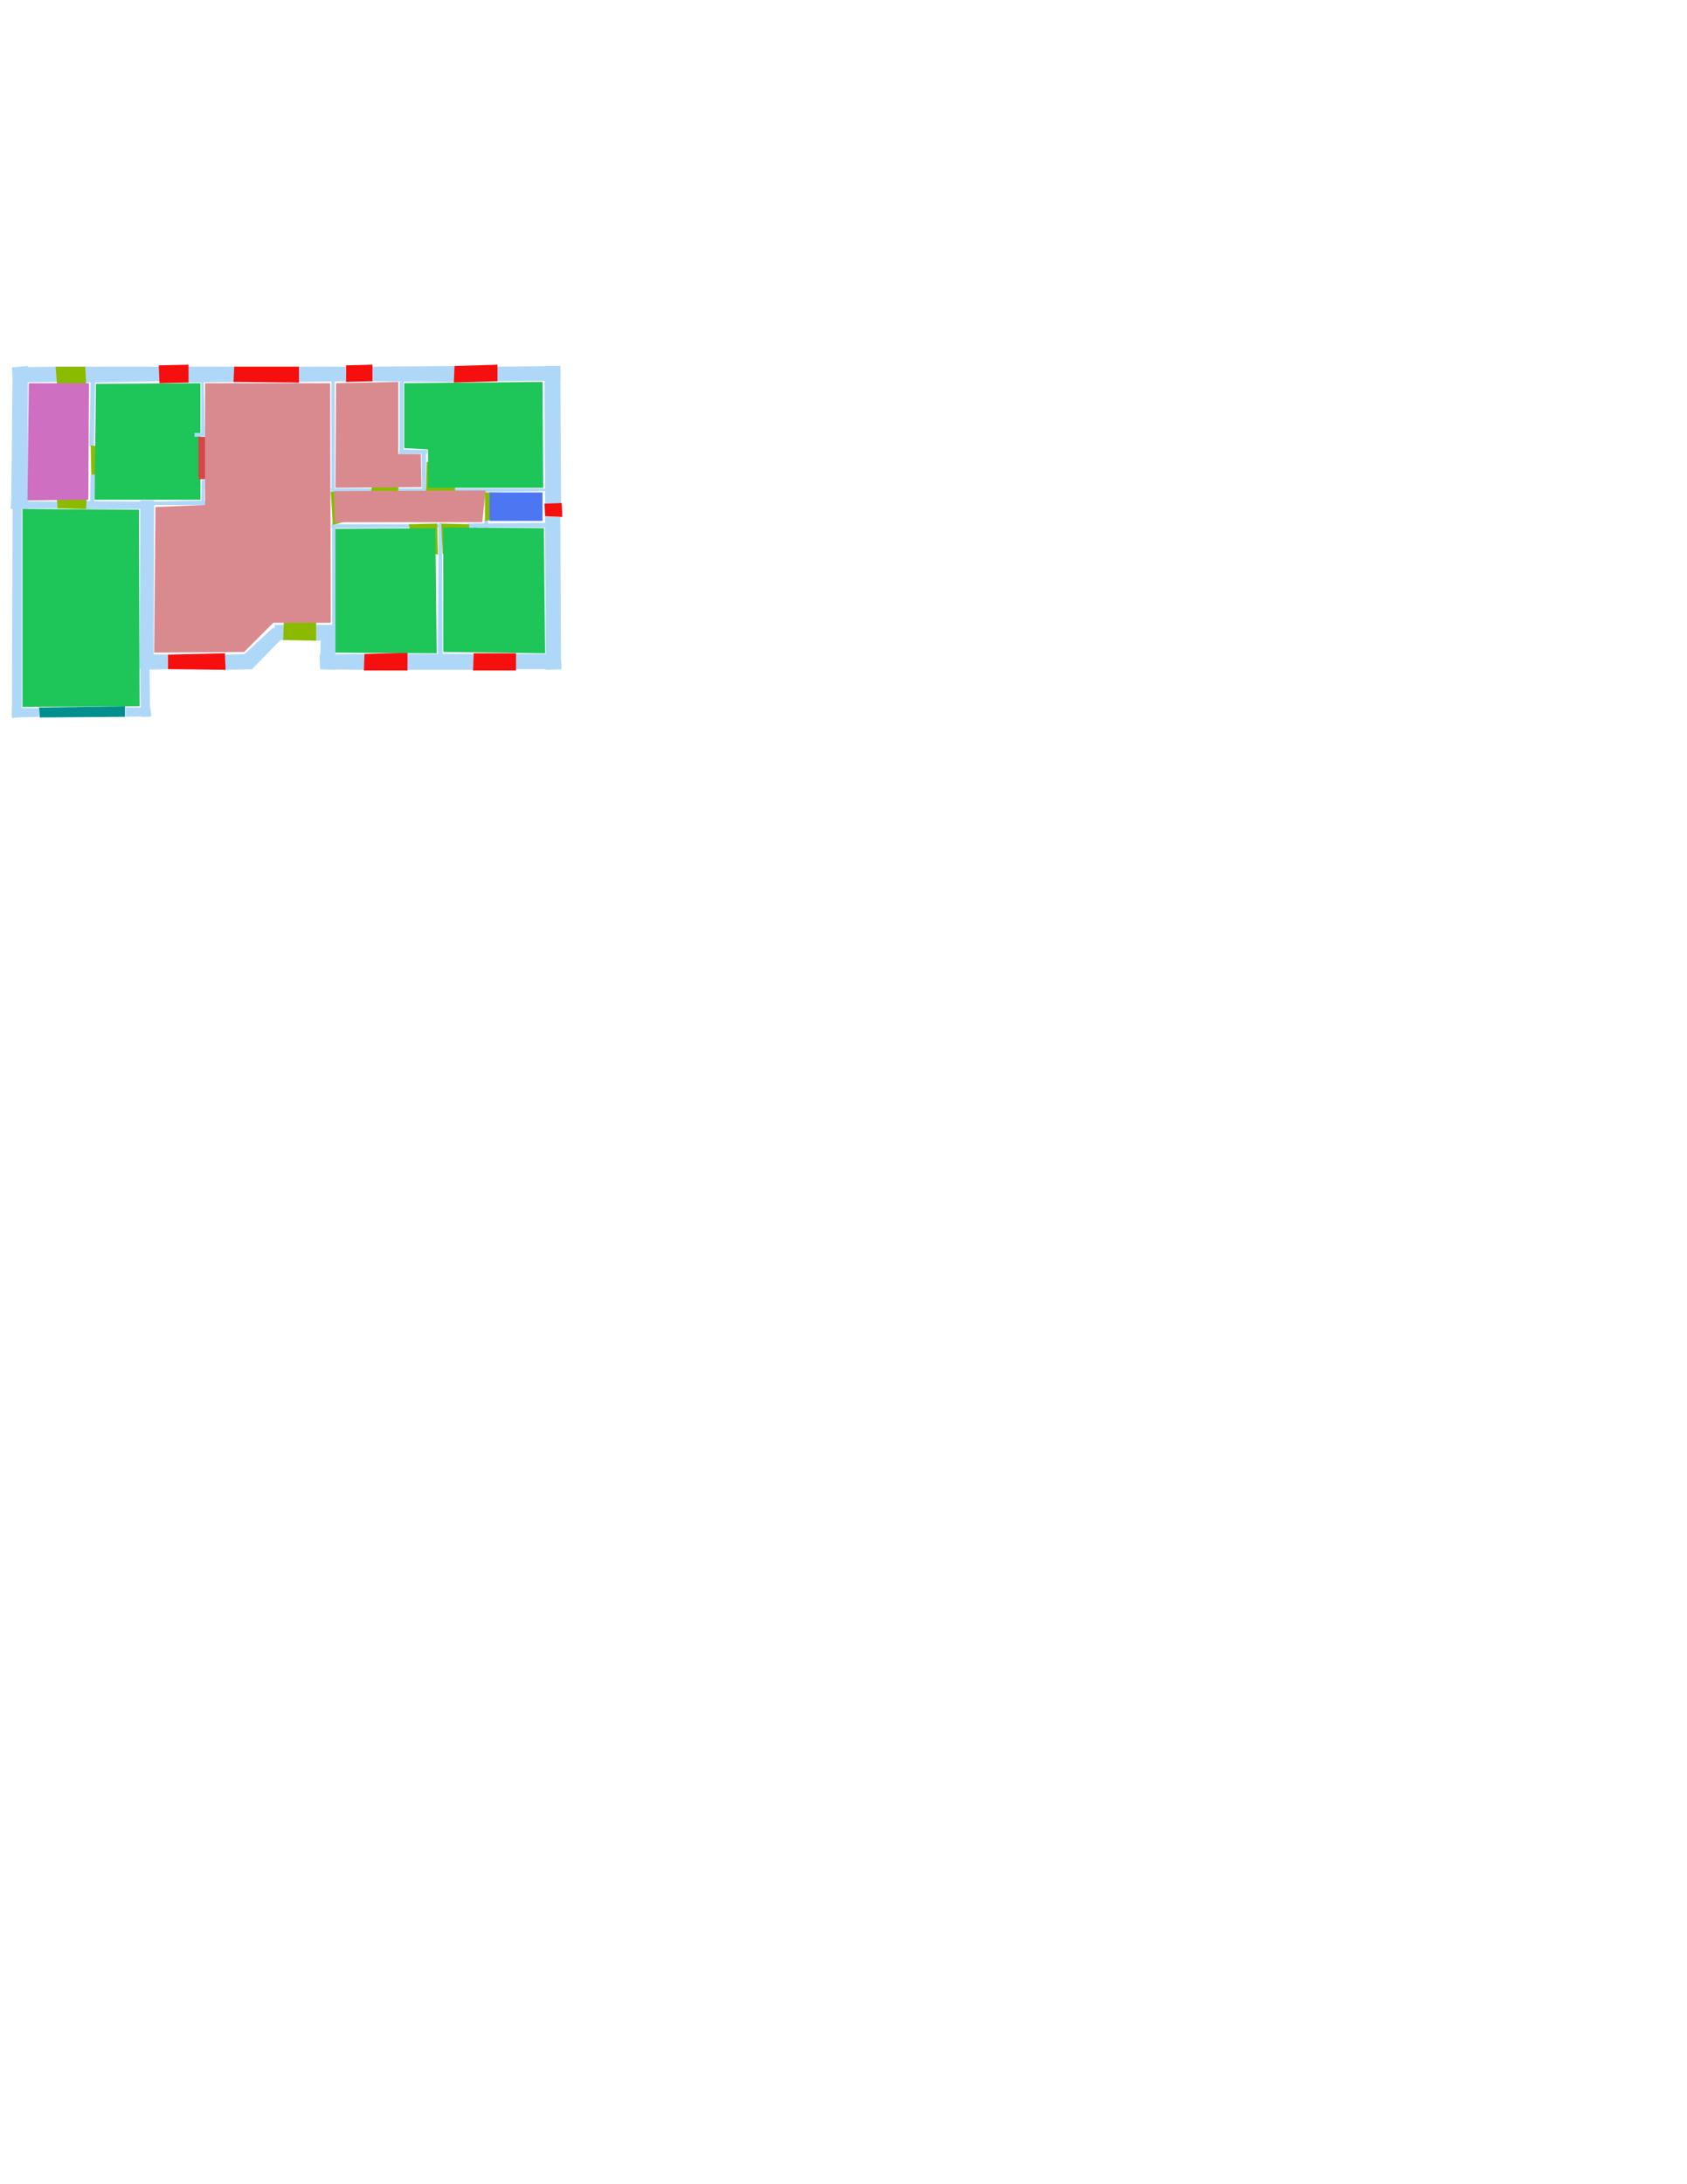 <ns0:svg xmlns:ns0="http://www.w3.org/2000/svg" version="1.1" width="2550" height="3300">
<ns0:width>1027</ns0:width>
<ns0:height>1369</ns0:height>
<ns0:nclasslabel>50</ns0:nclasslabel>
<ns0:nclassappear>6</ns0:nclassappear>
<ns0:class>Bidet-1</ns0:class>
<ns0:class>Bidet-2</ns0:class>
<ns0:class>Bidet-3</ns0:class>
<ns0:class>Bidet-4</ns0:class>
<ns0:class>Door</ns0:class>
<ns0:class>Door-1</ns0:class>
<ns0:class>Door-23</ns0:class>
<ns0:class>Oven-1</ns0:class>
<ns0:class>Oven-2</ns0:class>
<ns0:class>Oven-3</ns0:class>
<ns0:class>Oven-4</ns0:class>
<ns0:class>Parking</ns0:class>
<ns0:class>Roof</ns0:class>
<ns0:class>Room</ns0:class>
<ns0:class>Separation</ns0:class>
<ns0:class>Sink-1</ns0:class>
<ns0:class>Sink-11</ns0:class>
<ns0:class>Sink-12</ns0:class>
<ns0:class>Sink-13</ns0:class>
<ns0:class>Sink-14</ns0:class>
<ns0:class>Sink-2</ns0:class>
<ns0:class>Sink-3</ns0:class>
<ns0:class>Sink-4</ns0:class>
<ns0:class>Sink-5</ns0:class>
<ns0:class>Sink-6</ns0:class>
<ns0:class>Sofa-1</ns0:class>
<ns0:class>Sofa-3</ns0:class>
<ns0:class>Sofa-4</ns0:class>
<ns0:class>Sofa-5</ns0:class>
<ns0:class>Sofa-6</ns0:class>
<ns0:class>Sofa-7</ns0:class>
<ns0:class>Sofa-8</ns0:class>
<ns0:class>Sofa-9</ns0:class>
<ns0:class>Stairs-1</ns0:class>
<ns0:class>Table-1</ns0:class>
<ns0:class>Table-2</ns0:class>
<ns0:class>Table-3</ns0:class>
<ns0:class>Table-4</ns0:class>
<ns0:class>Table-5</ns0:class>
<ns0:class>Table-6</ns0:class>
<ns0:class>Table-7</ns0:class>
<ns0:class>Text</ns0:class>
<ns0:class>Tub-1</ns0:class>
<ns0:class>Tub-3</ns0:class>
<ns0:class>TV-1</ns0:class>
<ns0:class>TV-2</ns0:class>
<ns0:class>Wall</ns0:class>
<ns0:class>Wall-1</ns0:class>
<ns0:class>Wallieee</ns0:class>
<ns0:class>Window</ns0:class>
<ns0:polygon class="Wall" fill="#AFD8F8" id="0" transcription="" points="284,554 354,554 354,577 284,578 " />
<ns0:polygon class="Wall" fill="#AFD8F8" id="1" transcription="" points="452,554 522,554 523,576 452,577 " />
<ns0:polygon class="Wall" fill="#AFD8F8" id="2" transcription="" points="563,554 687,553 687,577 563,576 " />
<ns0:polygon class="Wall" fill="#AFD8F8" id="3" transcription="" points="751,554 847,553 847,575 751,576 " />
<ns0:polygon class="Wall" fill="#AFD8F8" id="4" transcription="" points="824,761 848,761 847,553 823,553 " />
<ns0:polygon class="Wall" fill="#AFD8F8" id="5" transcription="" points="824,781 847,781 848,1011 825,1012 " />
<ns0:polygon class="Wall" fill="#AFD8F8" id="6" transcription="" points="779,988 847,988 849,1011 779,1011 " />
<ns0:polygon class="Wall" fill="#AFD8F8" id="7" transcription="" points="616,988 716,988 715,1012 616,1012 " />
<ns0:polygon class="Wall" fill="#AFD8F8" id="8" transcription="" points="484,1011 550,1012 552,988 483,989 " />
<ns0:polygon class="Wall" fill="#AFD8F8" id="9" transcription="" points="507,944 507,1012 484,1011 485,945 " />
<ns0:polygon class="Wall" fill="#AFD8F8" id="10" transcription="" points="507,944 478,944 478,968 506,967 " />
<ns0:polygon class="Wall" fill="#AFD8F8" id="11" transcription="" points="431,944 415,944 414,967 430,967 " />
<ns0:polygon class="Wall" fill="#AFD8F8" id="12" transcription="" points="380,1012 425,966 413,948 370,988 " />
<ns0:polygon class="Wall" fill="#AFD8F8" id="13" transcription="" points="340,989 381,988 382,1011 340,1012 " />
<ns0:polygon class="Wall" fill="#AFD8F8" id="14" transcription="" points="254,989 213,988 213,1012 254,1011 " />
<ns0:polygon class="Wall" fill="#AFD8F8" id="15" transcription="" points="227,1083 226,1008 212,1008 213,1083 " />
<ns0:polygon class="Wall" fill="#AFD8F8" id="16" transcription="" points="190,1069 227,1069 229,1082 190,1083 " />
<ns0:polygon class="Wall" fill="#AFD8F8" id="17" transcription="" points="212,756 211,1010 232,1011 233,756 " />
<ns0:polygon class="Wall" fill="#AFD8F8" id="18" transcription="" points="59,1083 18,1084 18,1069 59,1070 " />
<ns0:polygon class="Wall" fill="#AFD8F8" id="19" transcription="" points="19,768 18,1085 33,1083 33,768 " />
<ns0:polygon class="Wall" fill="#AFD8F8" id="20" transcription="" points="19,555 17,768 42,769 42,553 " />
<ns0:polygon class="Wall" fill="#AFD8F8" id="21" transcription="" points="86,577 20,578 18,555 86,554 " />
<ns0:polygon class="Wall" fill="#AFD8F8" id="22" transcription="" points="129,554 241,554 241,576 129,578 " />
<ns0:polygon class="Wall" fill="#AFD8F8" id="23" transcription="" points="142,674 144,574 137,575 135,674 " />
<ns0:polygon class="Wall" fill="#AFD8F8" id="24" transcription="" points="88,768 16,769 17,757 89,758 " />
<ns0:polygon class="Wall" fill="#AFD8F8" id="25" transcription="" points="130,757 232,758 233,769 129,769 " />
<ns0:polygon class="Wall" fill="#AFD8F8" id="26" transcription="" points="137,717 144,717 142,768 136,768 " />
<ns0:polygon class="Wall" fill="#AFD8F8" id="27" transcription="" points="305,725 310,725 309,763 304,763 " />
<ns0:polygon class="Wall" fill="#AFD8F8" id="28" transcription="" points="231,758 310,756 310,763 230,763 " />
<ns0:polygon class="Wall" fill="#AFD8F8" id="29" transcription="" points="502,789 507,789 507,945 502,944 " />
<ns0:polygon class="Wall" fill="#AFD8F8" id="30" transcription="" points="621,797 501,798 501,792 622,792 " />
<ns0:polygon class="Wall" fill="#AFD8F8" id="31" transcription="" points="659,792 672,792 672,797 659,797 " />
<ns0:polygon class="Wall" fill="#AFD8F8" id="32" transcription="" points="663,791 668,790 669,989 662,988 " />
<ns0:polygon class="Wall" fill="#AFD8F8" id="33" transcription="" points="707,791 825,790 825,797 707,797 " />
<ns0:polygon class="Wall" fill="#AFD8F8" id="34" transcription="" points="716,831 720,831 722,791 716,791 " />
<ns0:polygon class="Wall" fill="#AFD8F8" id="35" transcription="" points="732,785 738,785 738,798 732,799 " />
<ns0:polygon class="Wall" fill="#AFD8F8" id="36" transcription="" points="686,738 686,744 826,742 825,738 " />
<ns0:polygon class="Wall" fill="#AFD8F8" id="37" transcription="" points="649,744 603,744 602,738 648,738 " />
<ns0:polygon class="Wall" fill="#AFD8F8" id="38" transcription="" points="644,680 644,745 638,745 637,680 " />
<ns0:polygon class="Wall" fill="#AFD8F8" id="39" transcription="" points="604,684 604,577 610,576 610,685 " />
<ns0:polygon class="Wall" fill="#AFD8F8" id="40" transcription="" points="646,680 604,679 603,686 646,685 " />
<ns0:polygon class="Wall" fill="#AFD8F8" id="41" transcription="" points="564,738 500,738 501,743 564,744 " />
<ns0:polygon class="Wall" fill="#AFD8F8" id="42" transcription="" points="501,576 506,576 506,746 501,746 " />
<ns0:polygon class="Window" fill="#f60f0f" id="43" transcription="" points="354,554 353,577 452,578 452,554 " />
<ns0:polygon class="Window" fill="#f60f0f" id="44" transcription="" points="523,552 523,577 563,576 563,551 " />
<ns0:polygon class="Window" fill="#f60f0f" id="45" transcription="" points="687,553 686,578 752,576 752,551 " />
<ns0:polygon class="Window" fill="#f60f0f" id="46" transcription="" points="823,761 849,760 850,781 824,780 " />
<ns0:polygon class="Window" fill="#f60f0f" id="47" transcription="" points="716,987 715,1013 780,1013 780,987 " />
<ns0:polygon class="Window" fill="#f60f0f" id="48" transcription="" points="551,988 550,1013 616,1013 616,986 " />
<ns0:polygon class="Door" fill="#8BBA00" id="49" transcription="" points="478,895 478,968 428,967 429,941 435,916 454,899 " />
<ns0:polygon class="Window" fill="#f60f0f" id="50" transcription="" points="254,989 254,1011 341,1012 340,987 " />
<ns0:polygon class="Parking" fill="#008E8E" id="51" transcription="" points="59,1069 60,1084 189,1083 189,1067 " />
<ns0:polygon class="Door" fill="#8BBA00" id="52" transcription="" points="134,713 130,769 87,768 86,755 90,739 100,724 " />
<ns0:polygon class="Door" fill="#8BBA00" id="53" transcription="" points="132,623 129,554 84,554 86,578 91,602 116,623 " />
<ns0:polygon class="Window" fill="#f60f0f" id="54" transcription="" points="240,552 285,551 285,578 241,579 " />
<ns0:polygon class="Door" fill="#8BBA00" id="55" transcription="" points="189,718 138,717 137,673 166,677 185,696 " />
<ns0:polygon class="Door" fill="#8BBA00" id="56" transcription="" points="645,698 644,744 688,743 687,724 673,704 " />
<ns0:polygon class="Door" fill="#8BBA00" id="57" transcription="" points="604,698 602,744 561,742 565,719 578,705 " />
<ns0:polygon class="Door" fill="#8BBA00" id="58" transcription="" points="554,744 500,743 503,793 533,785 549,767 " />
<ns0:polygon class="Door" fill="#8BBA00" id="59" transcription="" points="662,838 661,791 618,792 622,814 636,831 " />
<ns0:polygon class="Door" fill="#8BBA00" id="60" transcription="" points="669,837 667,791 709,792 710,816 693,834 " />
<ns0:polygon class="bathRoom" fill="#cf6fc2" id="61" transcription="" points="43.5,579 41.5,756 133.5,755 134.5,579 " />
<ns0:polygon class="livingRoom" fill="#1ec558" id="62" transcription="" points="145,580 143,755 303,755 303,579 " />
<ns0:polygon class="Wall" fill="#AFD8F8" id="63" transcription="" points="310,659 294,660 294,654 304,654 304,576 308,576 " />
<ns0:polygon class="bedRoom" fill="#d98a8f" id="64" transcription="" points="235,766 233,986 369,985 413,941 500,941 499,579 310,579 310,763 " />
<ns0:polygon class="livingRoom" fill="#1ec558" id="65" transcription="" points="507,799 507,986 660,987 658,798 " />
<ns0:polygon class="livingRoom" fill="#1ec558" id="66" transcription="" points="824,987 670,985 670,797 822,798 " />
<ns0:polygon class="livingRoom" fill="#1ec558" id="67" transcription="" points="611,579 611,677 647,679 647,737 821,737 820,577 " />
<ns0:polygon class="bedRoom" fill="#d98a8f" id="68" transcription="" points="508,579 507,737 637,736 636,686 602,686 602,577 " />
<ns0:polygon class="bedRoom" fill="#d98a8f" id="69" transcription="" points="734,741 729,789 506,789 505,742 " />
<ns0:polygon class="livingRoom" fill="#1ec558" id="70" transcription="" points="34,769 34,1068 211,1067 210,770 " />
<ns0:polygon class="Door" fill="#8BBA00" id="71" transcription="" points="733,744 733,787 759,783 774,763 779,745 " />
<ns0:polygon class="kitchen" fill="#4c76f2" id="72" transcription="" points="740,744 820,744 820,787 740,787 " />
<ns0:polygon class="Separation" fill="#D64646" id="73" transcription="" points="300,660 310,660 310,724 300,724 " />
<ns0:relation type="incident" objects="21,20" />
<ns0:relation type="incident" objects="20,19" />
<ns0:relation type="incident" objects="19,24" />
<ns0:relation type="incident" objects="24,20" />
<ns0:relation type="incident" objects="19,18" />
<ns0:relation type="incident" objects="18,51" />
<ns0:relation type="incident" objects="16,51" />
<ns0:relation type="incident" objects="15,16" />
<ns0:relation type="incident" objects="15,14" />
<ns0:relation type="incident" objects="14,17" />
<ns0:relation type="incident" objects="17,15" />
<ns0:relation type="incident" objects="14,50" />
<ns0:relation type="incident" objects="50,13" />
<ns0:relation type="incident" objects="13,12" />
<ns0:relation type="incident" objects="12,11" />
<ns0:relation type="incident" objects="11,49" />
<ns0:relation type="incident" objects="49,10" />
<ns0:relation type="incident" objects="10,9" />
<ns0:relation type="incident" objects="9,8" />
<ns0:relation type="incident" objects="8,48" />
<ns0:relation type="incident" objects="48,7" />
<ns0:relation type="incident" objects="7,47" />
<ns0:relation type="incident" objects="47,6" />
<ns0:relation type="incident" objects="6,5" />
<ns0:relation type="incident" objects="5,46" />
<ns0:relation type="incident" objects="46,4" />
<ns0:relation type="incident" objects="4,3" />
<ns0:relation type="incident" objects="3,45" />
<ns0:relation type="incident" objects="45,2" />
<ns0:relation type="incident" objects="2,44" />
<ns0:relation type="incident" objects="44,1" />
<ns0:relation type="incident" objects="1,43" />
<ns0:relation type="incident" objects="43,0" />
<ns0:relation type="incident" objects="0,54" />
<ns0:relation type="incident" objects="54,22" />
<ns0:relation type="incident" objects="22,53" />
<ns0:relation type="incident" objects="53,21" />
<ns0:relation type="incident" objects="22,23" />
<ns0:relation type="incident" objects="23,55" />
<ns0:relation type="incident" objects="55,26" />
<ns0:relation type="incident" objects="26,52" />
<ns0:relation type="incident" objects="52,24" />
<ns0:relation type="incident" objects="26,25" />
<ns0:relation type="incident" objects="25,17" />
<ns0:relation type="incident" objects="17,28" />
<ns0:relation type="incident" objects="28,25" />
<ns0:relation type="incident" objects="28,27" />
<ns0:relation type="incident" objects="0,63" />
<ns0:relation type="incident" objects="9,29" />
<ns0:relation type="incident" objects="10,29" />
<ns0:relation type="incident" objects="29,30" />
<ns0:relation type="incident" objects="30,59" />
<ns0:relation type="incident" objects="59,32" />
<ns0:relation type="incident" objects="32,7" />
<ns0:relation type="incident" objects="32,60" />
<ns0:relation type="incident" objects="60,33" />
<ns0:relation type="incident" objects="33,34" />
<ns0:relation type="incident" objects="35,33" />
<ns0:relation type="incident" objects="33,5" />
<ns0:relation type="incident" objects="4,36" />
<ns0:relation type="incident" objects="36,56" />
<ns0:relation type="incident" objects="56,37" />
<ns0:relation type="incident" objects="37,38" />
<ns0:relation type="incident" objects="38,56" />
<ns0:relation type="incident" objects="71,35" />
<ns0:relation type="incident" objects="36,71" />
<ns0:relation type="incident" objects="37,57" />
<ns0:relation type="incident" objects="57,41" />
<ns0:relation type="incident" objects="41,42" />
<ns0:relation type="incident" objects="42,58" />
<ns0:relation type="incident" objects="58,30" />
<ns0:relation type="incident" objects="58,29" />
<ns0:relation type="incident" objects="38,40" />
<ns0:relation type="incident" objects="40,39" />
<ns0:relation type="incident" objects="39,2" />
<ns0:relation type="incident" objects="42,1" />
<ns0:relation type="access" objects="69,57,68" />
<ns0:relation type="access" objects="69,56,67" />
<ns0:relation type="access" objects="69,71,72" />
<ns0:relation type="access" objects="69,59,65" />
<ns0:relation type="access" objects="69,60,66" />
<ns0:relation type="access" objects="64,58,69" />
<ns0:relation type="access" objects="61,55,62" />
<ns0:relation type="access" objects="61,53,61" />
<ns0:relation type="access" objects="61,52,70" />
<ns0:relation type="access" objects="64,49,64" />
<ns0:relation type="neighbour" objects="61,62" />
<ns0:relation type="neighbour" objects="62,70" />
<ns0:relation type="neighbour" objects="70,61" />
<ns0:relation type="neighbour" objects="62,64" />
<ns0:relation type="neighbour" objects="64,70" />
<ns0:relation type="neighbour" objects="64,68" />
<ns0:relation type="neighbour" objects="68,67" />
<ns0:relation type="neighbour" objects="67,72" />
<ns0:relation type="neighbour" objects="72,66" />
<ns0:relation type="neighbour" objects="66,65" />
<ns0:relation type="neighbour" objects="65,64" />
<ns0:relation type="neighbour" objects="64,69" />
<ns0:relation type="neighbour" objects="69,68" />
<ns0:relation type="neighbour" objects="69,65" />
<ns0:relation type="neighbour" objects="69,66" />
<ns0:relation type="neighbour" objects="69,72" />
<ns0:relation type="neighbour" objects="69,67" />
<ns0:relation type="incident" objects="73,63" />
<ns0:relation type="incident" objects="73,27" />
<ns0:relation type="outerP" objects="21,53,22,54,0,43,1,44,2,45,3,4,46,5,6,47,7,48,8,9,10,49,11,12,13,50,14,15,16,51,18,19,20" />
<ns0:relation type="surround" objects="20,21,53,23,55,26,52,24,20,61" />
<ns0:relation type="surround" objects="22,54,0,63,73,27,28,25,26,55,23,22,62" />
<ns0:relation type="surround" objects="24,52,25,17,15,16,51,18,19,24,70" />
<ns0:relation type="surround" objects="1,44,2,39,40,38,37,57,41,42,1,68" />
<ns0:relation type="surround" objects="0,43,1,42,58,29,10,49,11,12,13,50,14,17,28,27,73,63,0,64" />
<ns0:relation type="surround" objects="2,45,3,4,36,56,38,40,39,2,67" />
<ns0:relation type="surround" objects="36,4,46,5,33,35,71,36,72" />
<ns0:relation type="surround" objects="41,57,37,56,36,71,35,33,60,59,30,58,41,69" />
<ns0:relation type="surround" objects="30,59,32,7,48,8,9,29,30,65" />
<ns0:relation type="surround" objects="60,33,5,6,47,7,32,60,66" />
<ns0:relation type="access" objects="62,73,64" />
</ns0:svg>